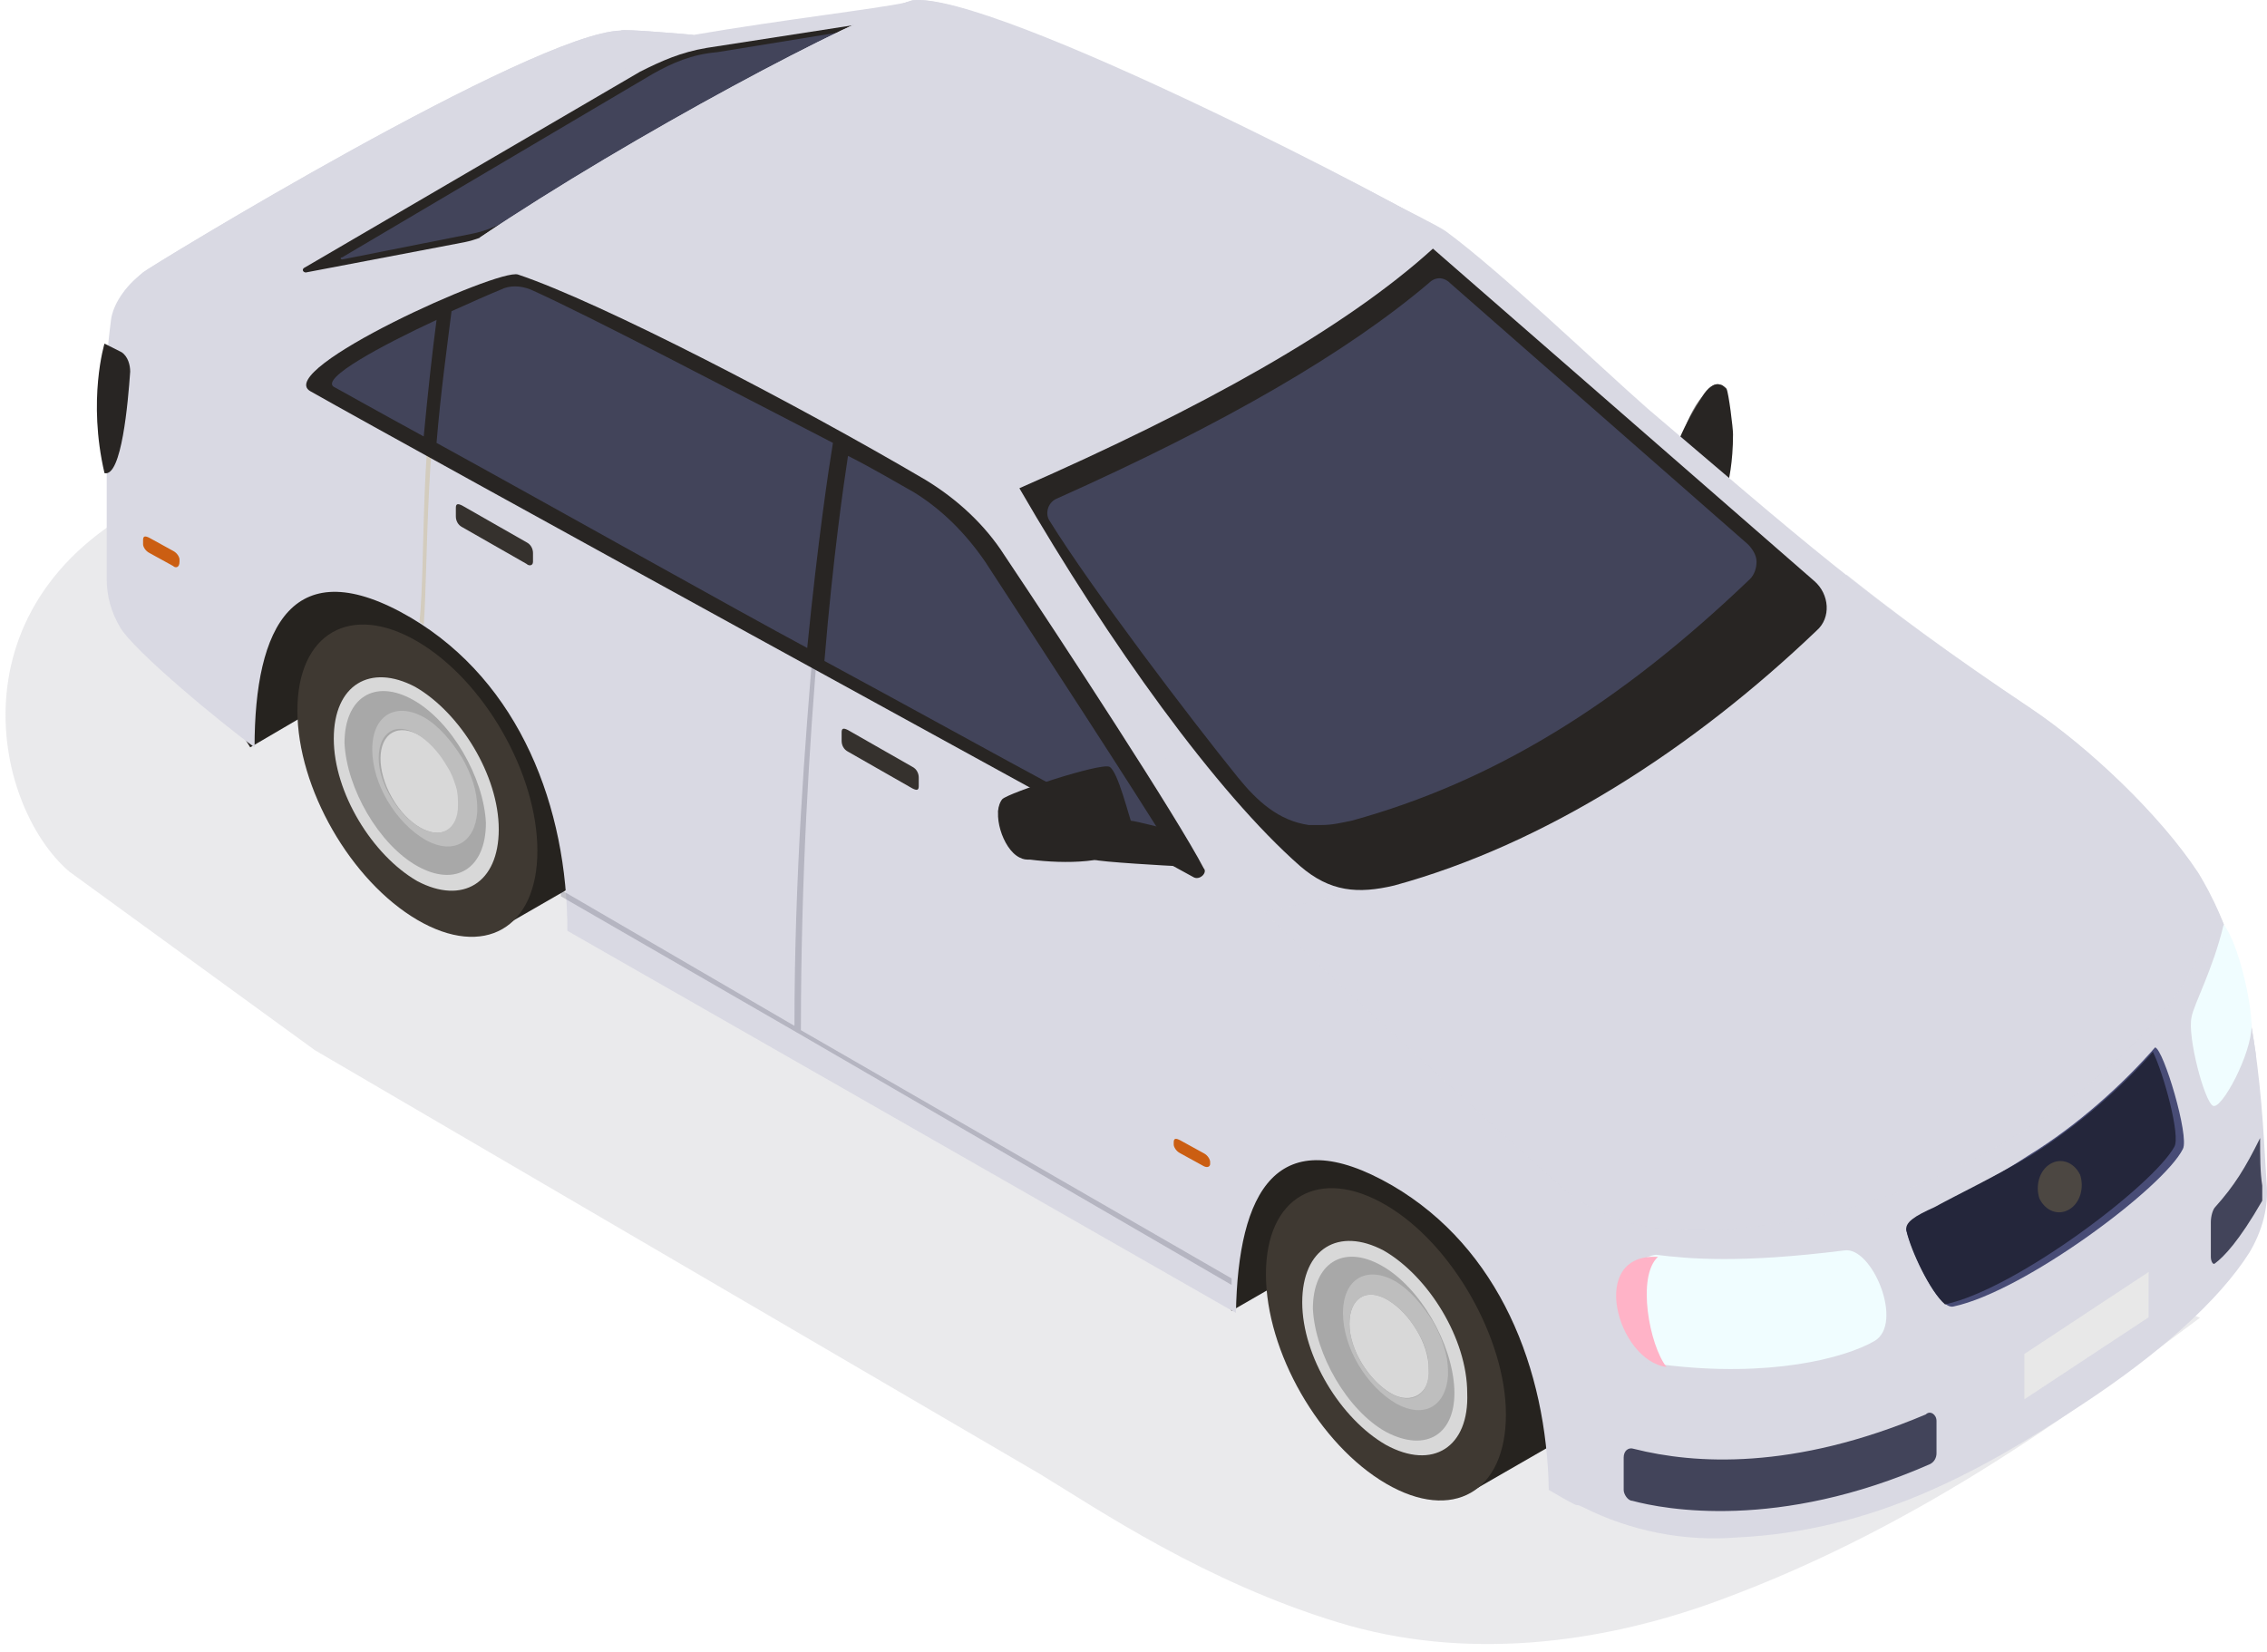 <svg width="107" height="78" viewBox="0 0 107 78" fill="none" xmlns="http://www.w3.org/2000/svg">
<path opacity="0.1" d="M81.085 75.565C90.912 71.962 98.496 66.175 103.836 62.204L72.244 49.568L40.126 35.352C33.808 29.384 18.539 18.608 8.008 23.241C-2.522 27.875 -0.416 37.984 3.27 41.143L14.853 49.568L49.077 69.576C51.88 71.282 56.883 74.68 63.204 76.598C69.049 78.371 75.351 77.667 81.085 75.565Z" fill="#303042"/>
<path d="M80.381 18.666C80.583 18.361 80.886 18.055 81.19 18.157C81.291 18.157 81.392 18.259 81.493 18.361C81.594 18.565 81.797 20.195 81.797 20.501C81.797 21.826 81.594 22.743 81.493 23.049C81.392 23.354 81.19 23.558 80.886 23.66C80.28 23.864 79.673 23.354 79.471 22.743C79.167 22.131 79.066 21.316 79.268 20.705C79.572 19.991 79.976 19.278 80.381 18.666Z" fill="#282523"/>
<path opacity="0.6" d="M81.493 18.36C81.392 18.258 81.392 18.258 81.189 18.156C80.886 18.054 80.582 18.36 80.38 18.666C79.875 19.277 79.571 19.991 79.369 20.704C79.167 21.315 79.268 22.131 79.571 22.742C79.571 22.844 81.29 20.398 81.493 18.36Z" fill="#282523"/>
<path d="M74.21 52.603L58.129 61.876L54.387 56.271L56.309 52.195L61.871 48.322L74.21 52.603Z" fill="#26231F"/>
<path d="M15.755 21.519L10.091 25.392L9.889 25.799C8.776 28.143 8.978 30.895 10.394 33.035L11.81 35.277L27.992 25.799L15.755 21.519Z" fill="#26231F"/>
<path d="M69.058 54.848C67.44 53.931 66.024 53.829 65.013 54.44L61.473 56.478L69.564 70.338L73.104 68.3C74.115 67.688 74.722 66.466 74.722 64.631C74.621 61.064 72.092 56.682 69.058 54.848Z" fill="#26231F"/>
<path d="M71.078 66.77C71.078 70.439 68.55 71.865 65.415 70.031C62.279 68.197 59.751 63.815 59.751 60.146C59.751 56.477 62.279 55.05 65.415 56.885C68.55 58.719 71.078 63.203 71.078 66.77Z" fill="#3F3932"/>
<path d="M65.408 68.201C63.284 66.978 61.464 64.022 61.464 61.475C61.464 58.927 63.183 57.908 65.307 59.029C67.431 60.252 69.251 63.207 69.251 65.755C69.352 68.303 67.633 69.424 65.408 68.201Z" fill="#D8D8D8"/>
<path d="M65.406 67.586C63.585 66.567 62.068 63.917 61.967 61.777C61.967 59.637 63.383 58.72 65.204 59.739C67.024 60.758 68.541 63.408 68.642 65.548C68.743 67.688 67.327 68.605 65.406 67.586Z" fill="#A8A8A8"/>
<path d="M65.615 65.751C64.604 65.139 63.693 63.713 63.693 62.49C63.693 61.267 64.502 60.757 65.514 61.369C66.525 61.98 67.435 63.407 67.435 64.63C67.537 65.751 66.626 66.362 65.615 65.751Z" fill="#D8D8D8"/>
<path d="M67.636 62.393C67.13 61.578 66.523 60.865 65.815 60.457C64.501 59.744 63.388 60.355 63.388 61.986C63.388 63.616 64.501 65.45 65.916 66.266C67.231 66.979 68.243 66.368 68.344 64.941C68.344 64.839 68.344 64.839 68.344 64.737C68.344 63.922 68.04 63.107 67.636 62.393ZM67.434 64.737C67.434 65.858 66.624 66.368 65.613 65.756C64.602 65.145 63.692 63.718 63.692 62.495C63.692 61.272 64.501 60.763 65.512 61.374C66.018 61.68 66.523 62.189 66.928 62.903C67.13 63.209 67.231 63.514 67.332 63.82C67.434 64.126 67.434 64.431 67.434 64.737C67.434 64.635 67.434 64.635 67.434 64.737Z" fill="#BEBEBE"/>
<path d="M23.238 28.242C21.62 27.325 20.204 27.223 19.192 27.834L15.653 29.872L23.744 43.732L27.283 41.694C28.295 41.082 28.901 39.859 28.901 38.025C28.8 34.458 26.272 30.076 23.238 28.242Z" fill="#26231F"/>
<path d="M25.364 40.164C25.364 43.832 22.835 45.259 19.7 43.425C16.565 41.59 14.037 37.208 14.037 33.54C14.037 29.871 16.565 28.444 19.7 30.279C22.835 32.113 25.364 36.495 25.364 40.164Z" fill="#3F3932"/>
<path d="M19.698 41.594C17.574 40.372 15.754 37.416 15.754 34.868C15.754 32.321 17.473 31.302 19.597 32.423C21.721 33.646 23.541 36.601 23.541 39.149C23.541 41.696 21.822 42.715 19.698 41.594Z" fill="#D8D8D8"/>
<path d="M19.699 40.884C17.878 39.864 16.361 37.215 16.26 35.075C16.26 32.935 17.676 32.018 19.497 33.037C21.317 34.056 22.834 36.705 22.935 38.845C22.935 40.986 21.519 41.903 19.699 40.884Z" fill="#A8A8A8"/>
<path d="M21.124 39.187C21.851 38.767 21.854 37.398 21.132 36.129C20.409 34.859 19.235 34.171 18.508 34.591C17.781 35.011 17.778 36.38 18.5 37.65C19.223 38.919 20.397 39.607 21.124 39.187Z" fill="#D8D8D8"/>
<path d="M21.818 35.785C21.312 34.97 20.706 34.256 19.997 33.849C18.683 33.135 17.57 33.747 17.57 35.377C17.57 37.008 18.683 38.842 20.099 39.657C21.413 40.371 22.425 39.76 22.526 38.333C22.526 38.231 22.526 38.231 22.526 38.129C22.526 37.314 22.223 36.498 21.818 35.785ZM21.616 38.027C21.616 39.148 20.807 39.657 19.795 39.046C18.784 38.435 17.874 37.008 17.874 35.785C17.874 34.562 18.683 34.053 19.694 34.664C20.2 34.97 20.706 35.479 21.11 36.193C21.312 36.498 21.413 36.804 21.515 37.11C21.616 37.416 21.616 37.721 21.616 38.027C21.717 38.027 21.717 37.925 21.616 38.027Z" fill="#BEBEBE"/>
<path d="M103.744 41.187C101.924 38.435 98.587 35.276 95.856 33.441C88.069 28.244 84.832 25.289 77.753 19.276C75.326 17.136 70.876 12.856 68.246 10.92C67.134 10.104 45.997 -0.086 42.76 0.118C41.344 0.423 36.895 0.933 32.748 1.646C32.748 1.646 29.309 1.34 29.309 1.442C25.163 1.544 6.959 12.652 6.756 12.856C5.846 13.569 5.341 14.385 5.239 15.098C5.138 15.913 5.037 16.729 5.037 17.544V27.327C5.037 28.142 5.239 28.856 5.644 29.569C6.251 30.69 10.6 34.257 12.015 35.276C12.015 29.569 13.836 25.9 19.398 29.161C24.556 32.219 26.781 38.129 26.781 43.938L58.335 61.976C58.436 56.269 60.257 52.804 65.718 55.963C70.775 58.919 72.999 64.625 73.101 70.332C75.022 71.453 74.112 70.842 74.719 71.147C76.944 72.268 79.472 72.778 82.001 72.574C88.372 72.268 93.429 69.517 98.182 66.358C101.924 63.912 104.756 61.364 106.172 59.122C106.778 58.103 107.082 56.982 106.981 55.861C106.778 52.906 106.677 45.874 103.744 41.187Z" fill="#D9D9E3"/>
<path d="M10.393 14.489C18.889 9.394 28.8 3.279 32.744 1.649C32.744 1.649 29.305 1.343 29.305 1.445C25.159 1.547 6.955 12.655 6.753 12.859C6.449 13.165 6.146 13.368 5.943 13.674C5.64 13.98 5.842 14.591 6.247 14.693C6.854 14.897 7.562 14.999 8.067 15.101C8.775 15.203 9.685 14.897 10.393 14.489Z" fill="#D9D9E3"/>
<path d="M21.92 11.434L14.437 12.861C14.335 12.861 14.234 12.759 14.335 12.657L30.213 3.383C31.225 2.874 32.135 2.466 33.349 2.262L41.237 1.04L23.336 10.925C22.932 11.128 22.426 11.332 21.92 11.434Z" fill="#282523"/>
<path d="M30.82 3.482C31.73 2.973 32.64 2.565 33.854 2.463L40.124 1.444L23.741 10.514C23.336 10.718 22.83 10.922 22.325 11.024L16.155 12.247C16.054 12.247 16.054 12.145 16.155 12.145L30.82 3.482Z" fill="#42445A"/>
<path d="M97.772 60.042C105.761 55.048 106.469 50.157 106.469 49.749C106.065 46.895 105.357 43.736 103.739 41.291C101.918 38.539 98.581 35.38 95.85 33.545C88.063 28.348 84.827 25.393 77.747 19.38C75.32 17.24 70.87 12.96 68.241 11.024C67.128 10.107 46.8 -0.492 43.058 0.018C40.327 0.833 29.911 6.336 22.629 11.228C28.09 13.164 44.879 21.419 47.306 24.476C50.138 27.941 59.644 43.023 59.644 43.023C62.88 46.386 70.466 53.01 73.803 56.169C77.646 60.042 77.343 61.468 77.747 64.424C77.848 64.933 78.152 65.341 78.657 65.443C84.119 66.36 90.288 64.933 97.772 60.042Z" fill="#D9D9E3"/>
<path d="M43.058 0.017C40.327 0.832 29.911 6.335 22.629 11.226C27.281 12.857 40.226 19.175 45.384 22.844C45.89 23.15 53.07 20.296 58.835 16.933C63.892 13.978 67.634 10.615 67.431 10.513C63.487 8.271 46.395 -0.391 43.058 0.017Z" fill="#D9D9E3"/>
<path opacity="0.6" d="M78.357 58.002C92.617 59.021 105.764 46.894 104.247 42.105C104.045 41.799 103.944 41.493 103.742 41.187C101.921 38.436 98.584 35.277 95.853 33.442C92.212 30.997 89.583 29.06 87.156 27.124C77.346 40.372 59.647 43.022 59.647 43.022C62.175 45.569 69.862 52.601 73.502 55.862C74.817 57.085 76.536 57.798 78.357 58.002Z" fill="#D9D9E3"/>
<path opacity="0.2" d="M21.014 17.039C20.913 17.039 20.913 17.039 20.913 17.14C19.8 19.484 20.104 26.516 19.8 29.369C19.901 29.369 19.901 29.471 20.003 29.471C20.205 26.618 20.104 19.28 21.115 17.14C21.115 17.14 21.115 17.039 21.014 17.039Z" fill="#BC972A"/>
<path opacity="0.2" d="M38.611 30.285C38.51 30.285 38.51 30.183 38.408 30.183C38.004 34.973 37.498 41.291 37.498 48.425L26.475 42.005C26.475 42.107 26.475 42.209 26.475 42.31L37.599 48.731L58.13 60.654C58.13 60.552 58.13 60.45 58.13 60.348L37.802 48.629C37.802 41.393 38.206 35.075 38.611 30.285Z" fill="#242639"/>
<path d="M65.812 41.798C72.892 39.862 79.87 35.378 85.736 29.773C86.444 29.162 86.343 28.041 85.635 27.429L67.633 11.736C63.486 15.506 56.71 19.277 48.114 23.047C52.361 30.385 57.418 37.416 61.362 40.881C62.778 42.104 64.093 42.206 65.812 41.798Z" fill="#282523"/>
<path d="M62.377 38.944C62.175 38.944 61.972 38.944 61.77 38.944C60.354 38.741 59.343 37.824 58.433 36.703C56.208 33.951 51.556 27.837 49.533 24.575C49.331 24.27 49.432 23.76 49.836 23.556C57.826 19.989 63.59 16.627 67.434 13.366C67.737 13.06 68.141 13.06 68.445 13.366L82.503 25.696C82.705 25.9 82.907 26.206 82.907 26.512C82.907 26.817 82.806 27.123 82.604 27.327C76.434 33.238 70.468 36.906 63.793 38.741C63.287 38.843 62.883 38.944 62.377 38.944Z" fill="#42445A"/>
<path d="M47.406 26.207C46.496 24.781 45.181 23.558 43.664 22.641C37.596 19.074 28.393 14.284 24.449 12.959C23.538 12.654 12.919 17.443 14.639 18.462C19.493 21.214 51.452 38.742 56.306 41.392C56.609 41.596 57.014 41.188 56.812 40.984C55.598 38.64 50.137 30.284 47.406 26.207Z" fill="#282523"/>
<path d="M89.987 58.104C90.29 59.225 91.504 61.874 92.212 61.67C95.549 60.957 102.123 56.065 103.033 54.231C103.337 53.62 102.123 49.543 101.719 49.441C100.202 51.174 98.078 53.11 95.752 54.537C92.819 56.473 89.785 57.594 89.987 58.104Z" fill="#484C76"/>
<path d="M95.85 54.541C94.13 55.561 92.411 56.376 91.299 56.987C90.388 57.395 89.883 57.701 89.984 58.108C90.186 59.025 91.096 60.962 91.804 61.573C95.142 60.86 101.614 55.968 102.626 54.134C102.929 53.624 102.12 50.669 101.614 49.65C100.097 51.382 97.974 53.217 95.85 54.541Z" fill="#24263B"/>
<path d="M25.054 13.671C24.548 13.467 24.043 13.467 23.638 13.671C23.132 13.874 22.222 14.282 21.312 14.69C21.11 16.32 20.806 18.46 20.604 20.906C26.166 23.963 34.864 28.855 38.1 30.587C38.606 25.492 39.112 22.129 39.314 20.906C34.561 18.46 27.785 14.894 25.054 13.671Z" fill="#42445A"/>
<path d="M20.605 15.1C17.976 16.323 15.144 17.852 15.751 18.259C15.953 18.361 17.571 19.279 19.999 20.603C20.201 18.463 20.403 16.629 20.605 15.1Z" fill="#42445A"/>
<path d="M50.138 37.315C52.464 38.538 54.285 39.557 55.296 40.168C53.678 37.519 48.621 29.774 46.497 26.512C45.587 25.188 44.474 24.067 43.16 23.252C42.249 22.742 41.238 22.131 40.025 21.519C39.822 22.844 39.317 26.309 38.912 31.2C43.059 33.442 47.104 35.684 50.138 37.315Z" fill="#42445A"/>
<path d="M43.061 37.215L40.027 35.483C39.825 35.381 39.724 35.177 39.724 34.973V34.566C39.724 34.362 39.825 34.362 40.027 34.464L43.061 36.196C43.263 36.298 43.364 36.502 43.364 36.706V37.113C43.364 37.317 43.263 37.317 43.061 37.215Z" fill="#35312D"/>
<path d="M24.854 26.619L21.82 24.886C21.617 24.784 21.516 24.58 21.516 24.377V23.969C21.516 23.765 21.617 23.765 21.82 23.867L24.854 25.599C25.056 25.701 25.157 25.905 25.157 26.109V26.517C25.157 26.72 24.955 26.72 24.854 26.619Z" fill="#35312D"/>
<path d="M47.307 37.724C46.802 38.336 47.307 40.068 48.117 40.476C48.319 40.578 48.42 40.578 48.622 40.578C50.24 40.782 52.566 40.782 53.376 39.864C53.578 39.559 53.578 39.457 53.477 39.049C53.274 38.539 52.769 36.399 52.364 36.196C51.96 35.992 47.611 37.419 47.307 37.724Z" fill="#282523"/>
<path opacity="0.6" d="M52.971 37.62C52.769 37.009 52.465 36.397 52.263 36.295C51.858 36.092 47.611 37.518 47.307 37.824C47.206 37.926 47.105 38.13 47.105 38.334C49.33 38.537 51.858 38.13 52.971 37.62Z" fill="#282523"/>
<path d="M55.195 39.151C55.094 39.151 53.577 38.743 53.375 38.743C52.566 38.641 51.352 40.17 51.656 40.578C51.757 40.679 55.398 40.883 55.499 40.883C56.105 40.985 56.004 39.253 55.195 39.151Z" fill="#282523"/>
<path d="M8.169 26.716L7.057 26.105C6.855 26.003 6.753 25.799 6.753 25.697V25.493C6.753 25.289 6.855 25.289 7.057 25.391L8.169 26.003C8.372 26.105 8.473 26.308 8.473 26.41V26.512C8.473 26.818 8.27 26.818 8.169 26.716Z" fill="#CB5E12"/>
<path d="M56.813 55.047L55.701 54.436C55.499 54.334 55.398 54.13 55.398 54.028V53.926C55.398 53.723 55.499 53.723 55.701 53.825L56.813 54.436C57.016 54.538 57.117 54.742 57.117 54.844V54.946C57.117 55.047 57.016 55.149 56.813 55.047Z" fill="#CB5E12"/>
<path d="M4.932 16.219C4.932 16.219 4.123 18.869 4.932 22.334C5.741 22.537 6.044 18.971 6.145 17.544C6.145 17.238 6.044 16.83 5.741 16.627L4.932 16.219Z" fill="#282523"/>
<path d="M87.052 59.025C88.367 58.821 89.884 62.49 88.468 63.305C87.052 64.12 83.513 65.037 78.557 64.426C76.433 63.713 76.029 59.534 78.153 59.229C79.771 59.432 82.198 59.636 87.052 59.025Z" fill="#F0FDFF"/>
<path d="M78.254 59.331C74.916 59.127 76.332 64.223 78.658 64.528C77.849 63.509 77.243 60.248 78.254 59.331Z" fill="#FFB3C7"/>
<path d="M103.438 48.02C103.236 48.937 104.045 51.994 104.45 52.198C104.854 52.402 106.27 49.752 106.27 48.427C106.27 47.306 105.663 44.555 104.955 43.638C104.45 45.778 103.539 47.408 103.438 48.02Z" fill="#F0FDFF"/>
<path d="M90.896 66.767C84.625 69.417 79.973 69.111 77.141 68.398C76.838 68.296 76.636 68.499 76.636 68.805V70.334C76.636 70.538 76.838 70.843 77.04 70.843C78.557 71.251 83.917 72.27 91.098 69.111C91.3 69.009 91.401 68.805 91.401 68.601V67.073C91.401 66.767 91.098 66.563 90.896 66.767Z" fill="#42445A"/>
<path d="M96.258 56.576C96.562 57.188 97.168 57.392 97.674 57.086C98.18 56.78 98.382 56.067 98.18 55.455C97.876 54.844 97.269 54.64 96.764 54.946C96.258 55.252 96.056 55.965 96.258 56.576Z" fill="#4C4742"/>
<path d="M106.776 56.678C105.664 58.614 104.956 59.327 104.551 59.633C104.45 59.735 104.349 59.531 104.349 59.327V57.697C104.349 57.391 104.45 57.085 104.551 56.983C105.462 55.964 105.967 55.149 106.675 53.722C106.675 54.538 106.675 55.353 106.776 55.964C106.776 56.168 106.776 56.474 106.776 56.678Z" fill="#42445A"/>
<path d="M101.415 60.041L95.549 63.913V66.053L101.415 62.181V60.041Z" fill="#E8E8E8"/>
</svg>
